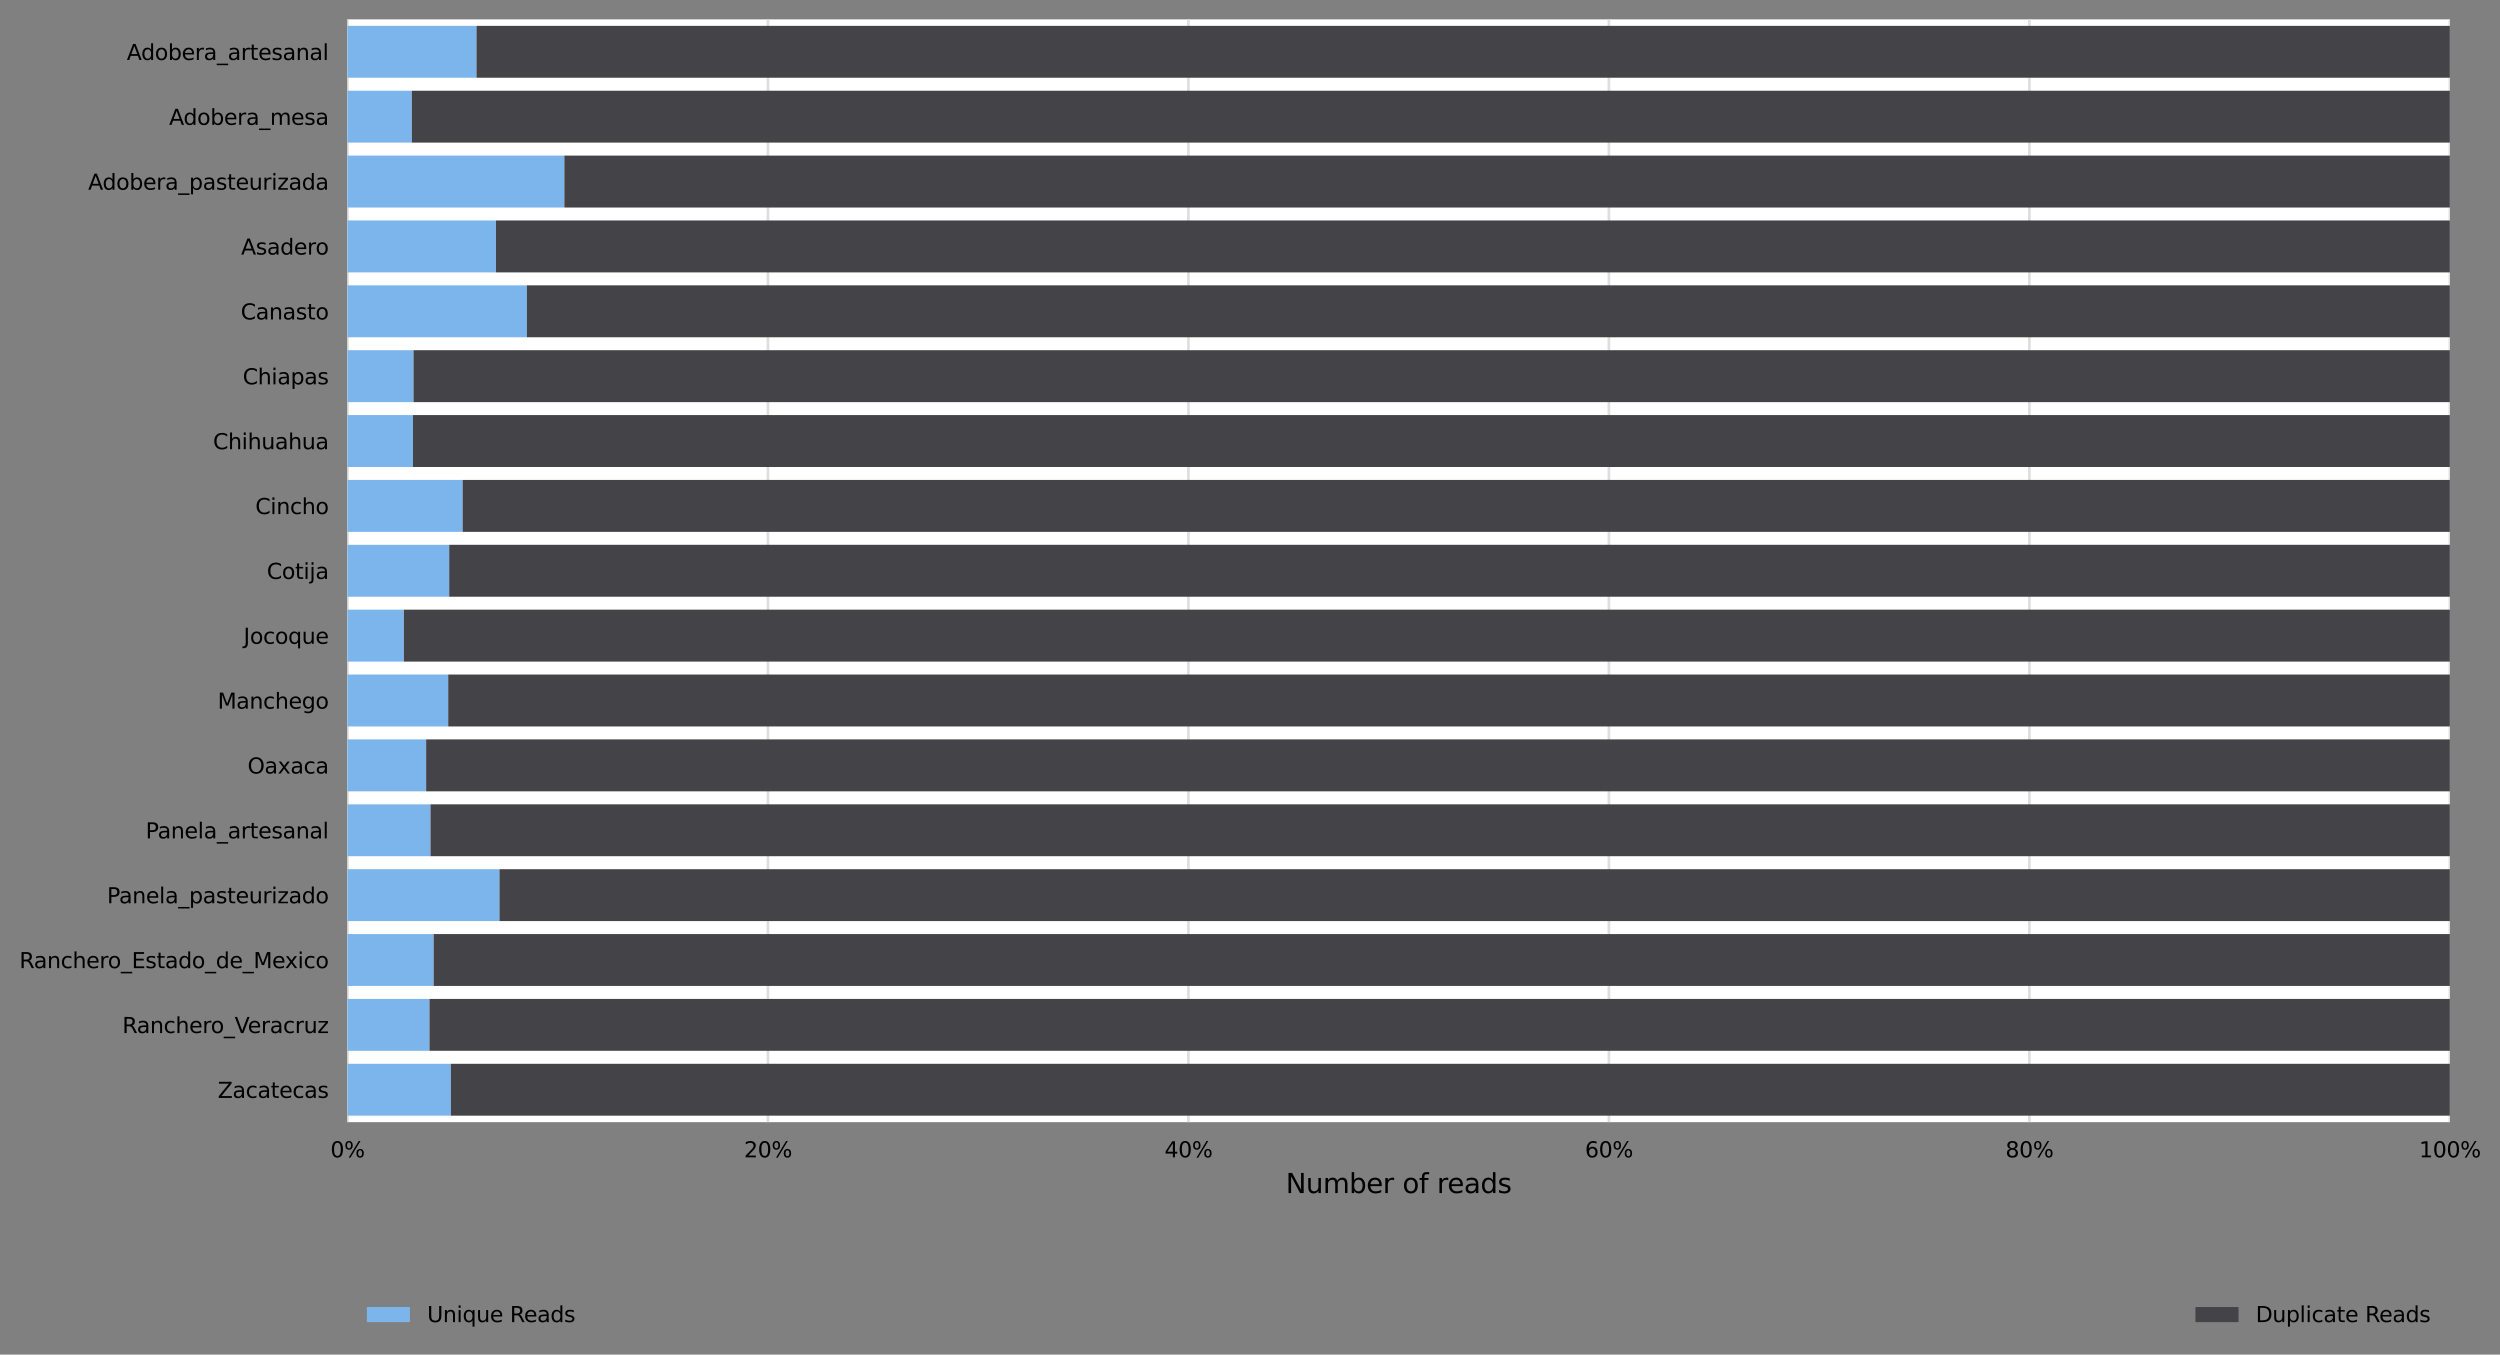 <?xml version="1.0" encoding="utf-8" standalone="no"?>
<!DOCTYPE svg PUBLIC "-//W3C//DTD SVG 1.1//EN"
  "http://www.w3.org/Graphics/SVG/1.1/DTD/svg11.dtd">
<svg height="503.334pt" version="1.1" viewBox="0 0 928.954 503.334" width="928.954pt" xmlns="http://www.w3.org/2000/svg" xmlns:xlink="http://www.w3.org/1999/xlink">
 <rect x="0" y="0" width="928.954" height="503.334" fill="#808080" stroke="none"/>
 <defs>
  <style type="text/css">*{stroke-linecap:butt;stroke-linejoin:round;}</style>
 </defs>
 <g id="figure_1">
  <g id="axes_1">
   <g id="patch_1">
    <path d="M 129.119 416.974 
L 910.319 416.974 
L 910.319 7.2 
L 129.119 7.2 
z
" style="fill:#ffffff;"/>
   </g>
   <g id="matplotlib.axis_1">
    <g id="xtick_1">
     <g id="line2d_1">
      <path clip-path="url(#p66ad7fb56f)" d="M 129.119 416.974 
L 129.119 7.2 
" style="fill:none;stroke:#dedede;stroke-linecap:square;"/>
     </g>
     <g id="text_1">
      <!-- 0% -->
      <g transform="translate(122.773 430.053)scale(0.08 -0.08)">
       <defs>
        <path d="M 2034 4250 
Q 1547 4250 1301 3770 
Q 1056 3291 1056 2328 
Q 1056 1369 1301 889 
Q 1547 409 2034 409 
Q 2525 409 2770 889 
Q 3016 1369 3016 2328 
Q 3016 3291 2770 3770 
Q 2525 4250 2034 4250 
z
M 2034 4750 
Q 2819 4750 3233 4129 
Q 3647 3509 3647 2328 
Q 3647 1150 3233 529 
Q 2819 -91 2034 -91 
Q 1250 -91 836 529 
Q 422 1150 422 2328 
Q 422 3509 836 4129 
Q 1250 4750 2034 4750 
z
" id="DejaVuSans-30" transform="scale(0.016)"/>
        <path d="M 4653 2053 
Q 4381 2053 4226 1822 
Q 4072 1591 4072 1178 
Q 4072 772 4226 539 
Q 4381 306 4653 306 
Q 4919 306 5073 539 
Q 5228 772 5228 1178 
Q 5228 1588 5073 1820 
Q 4919 2053 4653 2053 
z
M 4653 2450 
Q 5147 2450 5437 2106 
Q 5728 1763 5728 1178 
Q 5728 594 5436 251 
Q 5144 -91 4653 -91 
Q 4153 -91 3862 251 
Q 3572 594 3572 1178 
Q 3572 1766 3864 2108 
Q 4156 2450 4653 2450 
z
M 1428 4353 
Q 1159 4353 1004 4120 
Q 850 3888 850 3481 
Q 850 3069 1003 2837 
Q 1156 2606 1428 2606 
Q 1700 2606 1854 2837 
Q 2009 3069 2009 3481 
Q 2009 3884 1853 4118 
Q 1697 4353 1428 4353 
z
M 4250 4750 
L 4750 4750 
L 1831 -91 
L 1331 -91 
L 4250 4750 
z
M 1428 4750 
Q 1922 4750 2215 4408 
Q 2509 4066 2509 3481 
Q 2509 2891 2217 2550 
Q 1925 2209 1428 2209 
Q 931 2209 642 2551 
Q 353 2894 353 3481 
Q 353 4063 643 4406 
Q 934 4750 1428 4750 
z
" id="DejaVuSans-25" transform="scale(0.016)"/>
       </defs>
       <use xlink:href="#DejaVuSans-30"/>
       <use x="63.623" xlink:href="#DejaVuSans-25"/>
      </g>
     </g>
    </g>
    <g id="xtick_2">
     <g id="line2d_2">
      <path clip-path="url(#p66ad7fb56f)" d="M 285.359 416.974 
L 285.359 7.2 
" style="fill:none;stroke:#dedede;stroke-linecap:square;"/>
     </g>
     <g id="text_2">
      <!-- 20% -->
      <g transform="translate(276.468 430.053)scale(0.08 -0.08)">
       <defs>
        <path d="M 1228 531 
L 3431 531 
L 3431 0 
L 469 0 
L 469 531 
Q 828 903 1448 1529 
Q 2069 2156 2228 2338 
Q 2531 2678 2651 2914 
Q 2772 3150 2772 3378 
Q 2772 3750 2511 3984 
Q 2250 4219 1831 4219 
Q 1534 4219 1204 4116 
Q 875 4013 500 3803 
L 500 4441 
Q 881 4594 1212 4672 
Q 1544 4750 1819 4750 
Q 2544 4750 2975 4387 
Q 3406 4025 3406 3419 
Q 3406 3131 3298 2873 
Q 3191 2616 2906 2266 
Q 2828 2175 2409 1742 
Q 1991 1309 1228 531 
z
" id="DejaVuSans-32" transform="scale(0.016)"/>
       </defs>
       <use xlink:href="#DejaVuSans-32"/>
       <use x="63.623" xlink:href="#DejaVuSans-30"/>
       <use x="127.246" xlink:href="#DejaVuSans-25"/>
      </g>
     </g>
    </g>
    <g id="xtick_3">
     <g id="line2d_3">
      <path clip-path="url(#p66ad7fb56f)" d="M 441.599 416.974 
L 441.599 7.2 
" style="fill:none;stroke:#dedede;stroke-linecap:square;"/>
     </g>
     <g id="text_3">
      <!-- 40% -->
      <g transform="translate(432.708 430.053)scale(0.08 -0.08)">
       <defs>
        <path d="M 2419 4116 
L 825 1625 
L 2419 1625 
L 2419 4116 
z
M 2253 4666 
L 3047 4666 
L 3047 1625 
L 3713 1625 
L 3713 1100 
L 3047 1100 
L 3047 0 
L 2419 0 
L 2419 1100 
L 313 1100 
L 313 1709 
L 2253 4666 
z
" id="DejaVuSans-34" transform="scale(0.016)"/>
       </defs>
       <use xlink:href="#DejaVuSans-34"/>
       <use x="63.623" xlink:href="#DejaVuSans-30"/>
       <use x="127.246" xlink:href="#DejaVuSans-25"/>
      </g>
     </g>
    </g>
    <g id="xtick_4">
     <g id="line2d_4">
      <path clip-path="url(#p66ad7fb56f)" d="M 597.839 416.974 
L 597.839 7.2 
" style="fill:none;stroke:#dedede;stroke-linecap:square;"/>
     </g>
     <g id="text_4">
      <!-- 60% -->
      <g transform="translate(588.948 430.053)scale(0.08 -0.08)">
       <defs>
        <path d="M 2113 2584 
Q 1688 2584 1439 2293 
Q 1191 2003 1191 1497 
Q 1191 994 1439 701 
Q 1688 409 2113 409 
Q 2538 409 2786 701 
Q 3034 994 3034 1497 
Q 3034 2003 2786 2293 
Q 2538 2584 2113 2584 
z
M 3366 4563 
L 3366 3988 
Q 3128 4100 2886 4159 
Q 2644 4219 2406 4219 
Q 1781 4219 1451 3797 
Q 1122 3375 1075 2522 
Q 1259 2794 1537 2939 
Q 1816 3084 2150 3084 
Q 2853 3084 3261 2657 
Q 3669 2231 3669 1497 
Q 3669 778 3244 343 
Q 2819 -91 2113 -91 
Q 1303 -91 875 529 
Q 447 1150 447 2328 
Q 447 3434 972 4092 
Q 1497 4750 2381 4750 
Q 2619 4750 2861 4703 
Q 3103 4656 3366 4563 
z
" id="DejaVuSans-36" transform="scale(0.016)"/>
       </defs>
       <use xlink:href="#DejaVuSans-36"/>
       <use x="63.623" xlink:href="#DejaVuSans-30"/>
       <use x="127.246" xlink:href="#DejaVuSans-25"/>
      </g>
     </g>
    </g>
    <g id="xtick_5">
     <g id="line2d_5">
      <path clip-path="url(#p66ad7fb56f)" d="M 754.079 416.974 
L 754.079 7.2 
" style="fill:none;stroke:#dedede;stroke-linecap:square;"/>
     </g>
     <g id="text_5">
      <!-- 80% -->
      <g transform="translate(745.188 430.053)scale(0.08 -0.08)">
       <defs>
        <path d="M 2034 2216 
Q 1584 2216 1326 1975 
Q 1069 1734 1069 1313 
Q 1069 891 1326 650 
Q 1584 409 2034 409 
Q 2484 409 2743 651 
Q 3003 894 3003 1313 
Q 3003 1734 2745 1975 
Q 2488 2216 2034 2216 
z
M 1403 2484 
Q 997 2584 770 2862 
Q 544 3141 544 3541 
Q 544 4100 942 4425 
Q 1341 4750 2034 4750 
Q 2731 4750 3128 4425 
Q 3525 4100 3525 3541 
Q 3525 3141 3298 2862 
Q 3072 2584 2669 2484 
Q 3125 2378 3379 2068 
Q 3634 1759 3634 1313 
Q 3634 634 3220 271 
Q 2806 -91 2034 -91 
Q 1263 -91 848 271 
Q 434 634 434 1313 
Q 434 1759 690 2068 
Q 947 2378 1403 2484 
z
M 1172 3481 
Q 1172 3119 1398 2916 
Q 1625 2713 2034 2713 
Q 2441 2713 2670 2916 
Q 2900 3119 2900 3481 
Q 2900 3844 2670 4047 
Q 2441 4250 2034 4250 
Q 1625 4250 1398 4047 
Q 1172 3844 1172 3481 
z
" id="DejaVuSans-38" transform="scale(0.016)"/>
       </defs>
       <use xlink:href="#DejaVuSans-38"/>
       <use x="63.623" xlink:href="#DejaVuSans-30"/>
       <use x="127.246" xlink:href="#DejaVuSans-25"/>
      </g>
     </g>
    </g>
    <g id="xtick_6">
     <g id="line2d_6">
      <path clip-path="url(#p66ad7fb56f)" d="M 910.319 416.974 
L 910.319 7.2 
" style="fill:none;stroke:#dedede;stroke-linecap:square;"/>
     </g>
     <g id="text_6">
      <!-- 100% -->
      <g transform="translate(898.883 430.053)scale(0.08 -0.08)">
       <defs>
        <path d="M 794 531 
L 1825 531 
L 1825 4091 
L 703 3866 
L 703 4441 
L 1819 4666 
L 2450 4666 
L 2450 531 
L 3481 531 
L 3481 0 
L 794 0 
L 794 531 
z
" id="DejaVuSans-31" transform="scale(0.016)"/>
       </defs>
       <use xlink:href="#DejaVuSans-31"/>
       <use x="63.623" xlink:href="#DejaVuSans-30"/>
       <use x="127.246" xlink:href="#DejaVuSans-30"/>
       <use x="190.869" xlink:href="#DejaVuSans-25"/>
      </g>
     </g>
    </g>
    <g id="text_7">
     <!-- Number of reads -->
     <g transform="translate(477.773 443.315)scale(0.1 -0.1)">
      <defs>
       <path d="M 628 4666 
L 1478 4666 
L 3547 763 
L 3547 4666 
L 4159 4666 
L 4159 0 
L 3309 0 
L 1241 3903 
L 1241 0 
L 628 0 
L 628 4666 
z
" id="DejaVuSans-4e" transform="scale(0.016)"/>
       <path d="M 544 1381 
L 544 3500 
L 1119 3500 
L 1119 1403 
Q 1119 906 1312 657 
Q 1506 409 1894 409 
Q 2359 409 2629 706 
Q 2900 1003 2900 1516 
L 2900 3500 
L 3475 3500 
L 3475 0 
L 2900 0 
L 2900 538 
Q 2691 219 2414 64 
Q 2138 -91 1772 -91 
Q 1169 -91 856 284 
Q 544 659 544 1381 
z
M 1991 3584 
L 1991 3584 
z
" id="DejaVuSans-75" transform="scale(0.016)"/>
       <path d="M 3328 2828 
Q 3544 3216 3844 3400 
Q 4144 3584 4550 3584 
Q 5097 3584 5394 3201 
Q 5691 2819 5691 2113 
L 5691 0 
L 5113 0 
L 5113 2094 
Q 5113 2597 4934 2840 
Q 4756 3084 4391 3084 
Q 3944 3084 3684 2787 
Q 3425 2491 3425 1978 
L 3425 0 
L 2847 0 
L 2847 2094 
Q 2847 2600 2669 2842 
Q 2491 3084 2119 3084 
Q 1678 3084 1418 2786 
Q 1159 2488 1159 1978 
L 1159 0 
L 581 0 
L 581 3500 
L 1159 3500 
L 1159 2956 
Q 1356 3278 1631 3431 
Q 1906 3584 2284 3584 
Q 2666 3584 2933 3390 
Q 3200 3197 3328 2828 
z
" id="DejaVuSans-6d" transform="scale(0.016)"/>
       <path d="M 3116 1747 
Q 3116 2381 2855 2742 
Q 2594 3103 2138 3103 
Q 1681 3103 1420 2742 
Q 1159 2381 1159 1747 
Q 1159 1113 1420 752 
Q 1681 391 2138 391 
Q 2594 391 2855 752 
Q 3116 1113 3116 1747 
z
M 1159 2969 
Q 1341 3281 1617 3432 
Q 1894 3584 2278 3584 
Q 2916 3584 3314 3078 
Q 3713 2572 3713 1747 
Q 3713 922 3314 415 
Q 2916 -91 2278 -91 
Q 1894 -91 1617 61 
Q 1341 213 1159 525 
L 1159 0 
L 581 0 
L 581 4863 
L 1159 4863 
L 1159 2969 
z
" id="DejaVuSans-62" transform="scale(0.016)"/>
       <path d="M 3597 1894 
L 3597 1613 
L 953 1613 
Q 991 1019 1311 708 
Q 1631 397 2203 397 
Q 2534 397 2845 478 
Q 3156 559 3463 722 
L 3463 178 
Q 3153 47 2828 -22 
Q 2503 -91 2169 -91 
Q 1331 -91 842 396 
Q 353 884 353 1716 
Q 353 2575 817 3079 
Q 1281 3584 2069 3584 
Q 2775 3584 3186 3129 
Q 3597 2675 3597 1894 
z
M 3022 2063 
Q 3016 2534 2758 2815 
Q 2500 3097 2075 3097 
Q 1594 3097 1305 2825 
Q 1016 2553 972 2059 
L 3022 2063 
z
" id="DejaVuSans-65" transform="scale(0.016)"/>
       <path d="M 2631 2963 
Q 2534 3019 2420 3045 
Q 2306 3072 2169 3072 
Q 1681 3072 1420 2755 
Q 1159 2438 1159 1844 
L 1159 0 
L 581 0 
L 581 3500 
L 1159 3500 
L 1159 2956 
Q 1341 3275 1631 3429 
Q 1922 3584 2338 3584 
Q 2397 3584 2469 3576 
Q 2541 3569 2628 3553 
L 2631 2963 
z
" id="DejaVuSans-72" transform="scale(0.016)"/>
       <path id="DejaVuSans-20" transform="scale(0.016)"/>
       <path d="M 1959 3097 
Q 1497 3097 1228 2736 
Q 959 2375 959 1747 
Q 959 1119 1226 758 
Q 1494 397 1959 397 
Q 2419 397 2687 759 
Q 2956 1122 2956 1747 
Q 2956 2369 2687 2733 
Q 2419 3097 1959 3097 
z
M 1959 3584 
Q 2709 3584 3137 3096 
Q 3566 2609 3566 1747 
Q 3566 888 3137 398 
Q 2709 -91 1959 -91 
Q 1206 -91 779 398 
Q 353 888 353 1747 
Q 353 2609 779 3096 
Q 1206 3584 1959 3584 
z
" id="DejaVuSans-6f" transform="scale(0.016)"/>
       <path d="M 2375 4863 
L 2375 4384 
L 1825 4384 
Q 1516 4384 1395 4259 
Q 1275 4134 1275 3809 
L 1275 3500 
L 2222 3500 
L 2222 3053 
L 1275 3053 
L 1275 0 
L 697 0 
L 697 3053 
L 147 3053 
L 147 3500 
L 697 3500 
L 697 3744 
Q 697 4328 969 4595 
Q 1241 4863 1831 4863 
L 2375 4863 
z
" id="DejaVuSans-66" transform="scale(0.016)"/>
       <path d="M 2194 1759 
Q 1497 1759 1228 1600 
Q 959 1441 959 1056 
Q 959 750 1161 570 
Q 1363 391 1709 391 
Q 2188 391 2477 730 
Q 2766 1069 2766 1631 
L 2766 1759 
L 2194 1759 
z
M 3341 1997 
L 3341 0 
L 2766 0 
L 2766 531 
Q 2569 213 2275 61 
Q 1981 -91 1556 -91 
Q 1019 -91 701 211 
Q 384 513 384 1019 
Q 384 1609 779 1909 
Q 1175 2209 1959 2209 
L 2766 2209 
L 2766 2266 
Q 2766 2663 2505 2880 
Q 2244 3097 1772 3097 
Q 1472 3097 1187 3025 
Q 903 2953 641 2809 
L 641 3341 
Q 956 3463 1253 3523 
Q 1550 3584 1831 3584 
Q 2591 3584 2966 3190 
Q 3341 2797 3341 1997 
z
" id="DejaVuSans-61" transform="scale(0.016)"/>
       <path d="M 2906 2969 
L 2906 4863 
L 3481 4863 
L 3481 0 
L 2906 0 
L 2906 525 
Q 2725 213 2448 61 
Q 2172 -91 1784 -91 
Q 1150 -91 751 415 
Q 353 922 353 1747 
Q 353 2572 751 3078 
Q 1150 3584 1784 3584 
Q 2172 3584 2448 3432 
Q 2725 3281 2906 2969 
z
M 947 1747 
Q 947 1113 1208 752 
Q 1469 391 1925 391 
Q 2381 391 2643 752 
Q 2906 1113 2906 1747 
Q 2906 2381 2643 2742 
Q 2381 3103 1925 3103 
Q 1469 3103 1208 2742 
Q 947 2381 947 1747 
z
" id="DejaVuSans-64" transform="scale(0.016)"/>
       <path d="M 2834 3397 
L 2834 2853 
Q 2591 2978 2328 3040 
Q 2066 3103 1784 3103 
Q 1356 3103 1142 2972 
Q 928 2841 928 2578 
Q 928 2378 1081 2264 
Q 1234 2150 1697 2047 
L 1894 2003 
Q 2506 1872 2764 1633 
Q 3022 1394 3022 966 
Q 3022 478 2636 193 
Q 2250 -91 1575 -91 
Q 1294 -91 989 -36 
Q 684 19 347 128 
L 347 722 
Q 666 556 975 473 
Q 1284 391 1588 391 
Q 1994 391 2212 530 
Q 2431 669 2431 922 
Q 2431 1156 2273 1281 
Q 2116 1406 1581 1522 
L 1381 1569 
Q 847 1681 609 1914 
Q 372 2147 372 2553 
Q 372 3047 722 3315 
Q 1072 3584 1716 3584 
Q 2034 3584 2315 3537 
Q 2597 3491 2834 3397 
z
" id="DejaVuSans-73" transform="scale(0.016)"/>
      </defs>
      <use xlink:href="#DejaVuSans-4e"/>
      <use x="74.805" xlink:href="#DejaVuSans-75"/>
      <use x="138.184" xlink:href="#DejaVuSans-6d"/>
      <use x="235.596" xlink:href="#DejaVuSans-62"/>
      <use x="299.072" xlink:href="#DejaVuSans-65"/>
      <use x="360.596" xlink:href="#DejaVuSans-72"/>
      <use x="401.709" xlink:href="#DejaVuSans-20"/>
      <use x="433.496" xlink:href="#DejaVuSans-6f"/>
      <use x="494.678" xlink:href="#DejaVuSans-66"/>
      <use x="529.883" xlink:href="#DejaVuSans-20"/>
      <use x="561.67" xlink:href="#DejaVuSans-72"/>
      <use x="600.533" xlink:href="#DejaVuSans-65"/>
      <use x="662.057" xlink:href="#DejaVuSans-61"/>
      <use x="723.336" xlink:href="#DejaVuSans-64"/>
      <use x="786.812" xlink:href="#DejaVuSans-73"/>
     </g>
    </g>
   </g>
   <g id="matplotlib.axis_2">
    <g id="ytick_1">
     <g id="text_8">
      <!-- Adobera_artesanal -->
      <g transform="translate(47.105 22.292)scale(0.08 -0.08)">
       <defs>
        <path d="M 2188 4044 
L 1331 1722 
L 3047 1722 
L 2188 4044 
z
M 1831 4666 
L 2547 4666 
L 4325 0 
L 3669 0 
L 3244 1197 
L 1141 1197 
L 716 0 
L 50 0 
L 1831 4666 
z
" id="DejaVuSans-41" transform="scale(0.016)"/>
        <path d="M 3263 -1063 
L 3263 -1509 
L -63 -1509 
L -63 -1063 
L 3263 -1063 
z
" id="DejaVuSans-5f" transform="scale(0.016)"/>
        <path d="M 1172 4494 
L 1172 3500 
L 2356 3500 
L 2356 3053 
L 1172 3053 
L 1172 1153 
Q 1172 725 1289 603 
Q 1406 481 1766 481 
L 2356 481 
L 2356 0 
L 1766 0 
Q 1100 0 847 248 
Q 594 497 594 1153 
L 594 3053 
L 172 3053 
L 172 3500 
L 594 3500 
L 594 4494 
L 1172 4494 
z
" id="DejaVuSans-74" transform="scale(0.016)"/>
        <path d="M 3513 2113 
L 3513 0 
L 2938 0 
L 2938 2094 
Q 2938 2591 2744 2837 
Q 2550 3084 2163 3084 
Q 1697 3084 1428 2787 
Q 1159 2491 1159 1978 
L 1159 0 
L 581 0 
L 581 3500 
L 1159 3500 
L 1159 2956 
Q 1366 3272 1645 3428 
Q 1925 3584 2291 3584 
Q 2894 3584 3203 3211 
Q 3513 2838 3513 2113 
z
" id="DejaVuSans-6e" transform="scale(0.016)"/>
        <path d="M 603 4863 
L 1178 4863 
L 1178 0 
L 603 0 
L 603 4863 
z
" id="DejaVuSans-6c" transform="scale(0.016)"/>
       </defs>
       <use xlink:href="#DejaVuSans-41"/>
       <use x="66.658" xlink:href="#DejaVuSans-64"/>
       <use x="130.135" xlink:href="#DejaVuSans-6f"/>
       <use x="191.316" xlink:href="#DejaVuSans-62"/>
       <use x="254.793" xlink:href="#DejaVuSans-65"/>
       <use x="316.316" xlink:href="#DejaVuSans-72"/>
       <use x="357.43" xlink:href="#DejaVuSans-61"/>
       <use x="418.709" xlink:href="#DejaVuSans-5f"/>
       <use x="468.709" xlink:href="#DejaVuSans-61"/>
       <use x="529.988" xlink:href="#DejaVuSans-72"/>
       <use x="571.102" xlink:href="#DejaVuSans-74"/>
       <use x="610.311" xlink:href="#DejaVuSans-65"/>
       <use x="671.834" xlink:href="#DejaVuSans-73"/>
       <use x="723.934" xlink:href="#DejaVuSans-61"/>
       <use x="785.213" xlink:href="#DejaVuSans-6e"/>
       <use x="848.592" xlink:href="#DejaVuSans-61"/>
       <use x="909.871" xlink:href="#DejaVuSans-6c"/>
      </g>
     </g>
    </g>
    <g id="ytick_2">
     <g id="text_9">
      <!-- Adobera_mesa -->
      <g transform="translate(62.835 46.396)scale(0.08 -0.08)">
       <use xlink:href="#DejaVuSans-41"/>
       <use x="66.658" xlink:href="#DejaVuSans-64"/>
       <use x="130.135" xlink:href="#DejaVuSans-6f"/>
       <use x="191.316" xlink:href="#DejaVuSans-62"/>
       <use x="254.793" xlink:href="#DejaVuSans-65"/>
       <use x="316.316" xlink:href="#DejaVuSans-72"/>
       <use x="357.43" xlink:href="#DejaVuSans-61"/>
       <use x="418.709" xlink:href="#DejaVuSans-5f"/>
       <use x="468.709" xlink:href="#DejaVuSans-6d"/>
       <use x="566.121" xlink:href="#DejaVuSans-65"/>
       <use x="627.645" xlink:href="#DejaVuSans-73"/>
       <use x="679.744" xlink:href="#DejaVuSans-61"/>
      </g>
     </g>
    </g>
    <g id="ytick_3">
     <g id="text_10">
      <!-- Adobera_pasteurizada -->
      <g transform="translate(32.749 70.5)scale(0.08 -0.08)">
       <defs>
        <path d="M 1159 525 
L 1159 -1331 
L 581 -1331 
L 581 3500 
L 1159 3500 
L 1159 2969 
Q 1341 3281 1617 3432 
Q 1894 3584 2278 3584 
Q 2916 3584 3314 3078 
Q 3713 2572 3713 1747 
Q 3713 922 3314 415 
Q 2916 -91 2278 -91 
Q 1894 -91 1617 61 
Q 1341 213 1159 525 
z
M 3116 1747 
Q 3116 2381 2855 2742 
Q 2594 3103 2138 3103 
Q 1681 3103 1420 2742 
Q 1159 2381 1159 1747 
Q 1159 1113 1420 752 
Q 1681 391 2138 391 
Q 2594 391 2855 752 
Q 3116 1113 3116 1747 
z
" id="DejaVuSans-70" transform="scale(0.016)"/>
        <path d="M 603 3500 
L 1178 3500 
L 1178 0 
L 603 0 
L 603 3500 
z
M 603 4863 
L 1178 4863 
L 1178 4134 
L 603 4134 
L 603 4863 
z
" id="DejaVuSans-69" transform="scale(0.016)"/>
        <path d="M 353 3500 
L 3084 3500 
L 3084 2975 
L 922 459 
L 3084 459 
L 3084 0 
L 275 0 
L 275 525 
L 2438 3041 
L 353 3041 
L 353 3500 
z
" id="DejaVuSans-7a" transform="scale(0.016)"/>
       </defs>
       <use xlink:href="#DejaVuSans-41"/>
       <use x="66.658" xlink:href="#DejaVuSans-64"/>
       <use x="130.135" xlink:href="#DejaVuSans-6f"/>
       <use x="191.316" xlink:href="#DejaVuSans-62"/>
       <use x="254.793" xlink:href="#DejaVuSans-65"/>
       <use x="316.316" xlink:href="#DejaVuSans-72"/>
       <use x="357.43" xlink:href="#DejaVuSans-61"/>
       <use x="418.709" xlink:href="#DejaVuSans-5f"/>
       <use x="468.709" xlink:href="#DejaVuSans-70"/>
       <use x="532.186" xlink:href="#DejaVuSans-61"/>
       <use x="593.465" xlink:href="#DejaVuSans-73"/>
       <use x="645.564" xlink:href="#DejaVuSans-74"/>
       <use x="684.773" xlink:href="#DejaVuSans-65"/>
       <use x="746.297" xlink:href="#DejaVuSans-75"/>
       <use x="809.676" xlink:href="#DejaVuSans-72"/>
       <use x="850.789" xlink:href="#DejaVuSans-69"/>
       <use x="878.572" xlink:href="#DejaVuSans-7a"/>
       <use x="931.062" xlink:href="#DejaVuSans-61"/>
       <use x="992.342" xlink:href="#DejaVuSans-64"/>
       <use x="1055.818" xlink:href="#DejaVuSans-61"/>
      </g>
     </g>
    </g>
    <g id="ytick_4">
     <g id="text_11">
      <!-- Asadero -->
      <g transform="translate(89.571 94.605)scale(0.08 -0.08)">
       <use xlink:href="#DejaVuSans-41"/>
       <use x="68.408" xlink:href="#DejaVuSans-73"/>
       <use x="120.508" xlink:href="#DejaVuSans-61"/>
       <use x="181.787" xlink:href="#DejaVuSans-64"/>
       <use x="245.264" xlink:href="#DejaVuSans-65"/>
       <use x="306.787" xlink:href="#DejaVuSans-72"/>
       <use x="345.65" xlink:href="#DejaVuSans-6f"/>
      </g>
     </g>
    </g>
    <g id="ytick_5">
     <g id="text_12">
      <!-- Canasto -->
      <g transform="translate(89.459 118.709)scale(0.08 -0.08)">
       <defs>
        <path d="M 4122 4306 
L 4122 3641 
Q 3803 3938 3442 4084 
Q 3081 4231 2675 4231 
Q 1875 4231 1450 3742 
Q 1025 3253 1025 2328 
Q 1025 1406 1450 917 
Q 1875 428 2675 428 
Q 3081 428 3442 575 
Q 3803 722 4122 1019 
L 4122 359 
Q 3791 134 3420 21 
Q 3050 -91 2638 -91 
Q 1578 -91 968 557 
Q 359 1206 359 2328 
Q 359 3453 968 4101 
Q 1578 4750 2638 4750 
Q 3056 4750 3426 4639 
Q 3797 4528 4122 4306 
z
" id="DejaVuSans-43" transform="scale(0.016)"/>
       </defs>
       <use xlink:href="#DejaVuSans-43"/>
       <use x="69.824" xlink:href="#DejaVuSans-61"/>
       <use x="131.104" xlink:href="#DejaVuSans-6e"/>
       <use x="194.482" xlink:href="#DejaVuSans-61"/>
       <use x="255.762" xlink:href="#DejaVuSans-73"/>
       <use x="307.861" xlink:href="#DejaVuSans-74"/>
       <use x="347.07" xlink:href="#DejaVuSans-6f"/>
      </g>
     </g>
    </g>
    <g id="ytick_6">
     <g id="text_13">
      <!-- Chiapas -->
      <g transform="translate(90.189 142.813)scale(0.08 -0.08)">
       <defs>
        <path d="M 3513 2113 
L 3513 0 
L 2938 0 
L 2938 2094 
Q 2938 2591 2744 2837 
Q 2550 3084 2163 3084 
Q 1697 3084 1428 2787 
Q 1159 2491 1159 1978 
L 1159 0 
L 581 0 
L 581 4863 
L 1159 4863 
L 1159 2956 
Q 1366 3272 1645 3428 
Q 1925 3584 2291 3584 
Q 2894 3584 3203 3211 
Q 3513 2838 3513 2113 
z
" id="DejaVuSans-68" transform="scale(0.016)"/>
       </defs>
       <use xlink:href="#DejaVuSans-43"/>
       <use x="69.824" xlink:href="#DejaVuSans-68"/>
       <use x="133.203" xlink:href="#DejaVuSans-69"/>
       <use x="160.986" xlink:href="#DejaVuSans-61"/>
       <use x="222.266" xlink:href="#DejaVuSans-70"/>
       <use x="285.742" xlink:href="#DejaVuSans-61"/>
       <use x="347.021" xlink:href="#DejaVuSans-73"/>
      </g>
     </g>
    </g>
    <g id="ytick_7">
     <g id="text_14">
      <!-- Chihuahua -->
      <g transform="translate(79.155 166.918)scale(0.08 -0.08)">
       <use xlink:href="#DejaVuSans-43"/>
       <use x="69.824" xlink:href="#DejaVuSans-68"/>
       <use x="133.203" xlink:href="#DejaVuSans-69"/>
       <use x="160.986" xlink:href="#DejaVuSans-68"/>
       <use x="224.365" xlink:href="#DejaVuSans-75"/>
       <use x="287.744" xlink:href="#DejaVuSans-61"/>
       <use x="349.023" xlink:href="#DejaVuSans-68"/>
       <use x="412.402" xlink:href="#DejaVuSans-75"/>
       <use x="475.781" xlink:href="#DejaVuSans-61"/>
      </g>
     </g>
    </g>
    <g id="ytick_8">
     <g id="text_15">
      <!-- Cincho -->
      <g transform="translate(94.876 191.022)scale(0.08 -0.08)">
       <defs>
        <path d="M 3122 3366 
L 3122 2828 
Q 2878 2963 2633 3030 
Q 2388 3097 2138 3097 
Q 1578 3097 1268 2742 
Q 959 2388 959 1747 
Q 959 1106 1268 751 
Q 1578 397 2138 397 
Q 2388 397 2633 464 
Q 2878 531 3122 666 
L 3122 134 
Q 2881 22 2623 -34 
Q 2366 -91 2075 -91 
Q 1284 -91 818 406 
Q 353 903 353 1747 
Q 353 2603 823 3093 
Q 1294 3584 2113 3584 
Q 2378 3584 2631 3529 
Q 2884 3475 3122 3366 
z
" id="DejaVuSans-63" transform="scale(0.016)"/>
       </defs>
       <use xlink:href="#DejaVuSans-43"/>
       <use x="69.824" xlink:href="#DejaVuSans-69"/>
       <use x="97.607" xlink:href="#DejaVuSans-6e"/>
       <use x="160.986" xlink:href="#DejaVuSans-63"/>
       <use x="215.967" xlink:href="#DejaVuSans-68"/>
       <use x="279.346" xlink:href="#DejaVuSans-6f"/>
      </g>
     </g>
    </g>
    <g id="ytick_9">
     <g id="text_16">
      <!-- Cotija -->
      <g transform="translate(99.154 215.126)scale(0.08 -0.08)">
       <defs>
        <path d="M 603 3500 
L 1178 3500 
L 1178 -63 
Q 1178 -731 923 -1031 
Q 669 -1331 103 -1331 
L -116 -1331 
L -116 -844 
L 38 -844 
Q 366 -844 484 -692 
Q 603 -541 603 -63 
L 603 3500 
z
M 603 4863 
L 1178 4863 
L 1178 4134 
L 603 4134 
L 603 4863 
z
" id="DejaVuSans-6a" transform="scale(0.016)"/>
       </defs>
       <use xlink:href="#DejaVuSans-43"/>
       <use x="69.824" xlink:href="#DejaVuSans-6f"/>
       <use x="131.006" xlink:href="#DejaVuSans-74"/>
       <use x="170.215" xlink:href="#DejaVuSans-69"/>
       <use x="197.998" xlink:href="#DejaVuSans-6a"/>
       <use x="225.781" xlink:href="#DejaVuSans-61"/>
      </g>
     </g>
    </g>
    <g id="ytick_10">
     <g id="text_17">
      <!-- Jocoque -->
      <g transform="translate(90.499 239.231)scale(0.08 -0.08)">
       <defs>
        <path d="M 628 4666 
L 1259 4666 
L 1259 325 
Q 1259 -519 939 -900 
Q 619 -1281 -91 -1281 
L -331 -1281 
L -331 -750 
L -134 -750 
Q 284 -750 456 -515 
Q 628 -281 628 325 
L 628 4666 
z
" id="DejaVuSans-4a" transform="scale(0.016)"/>
        <path d="M 947 1747 
Q 947 1113 1208 752 
Q 1469 391 1925 391 
Q 2381 391 2643 752 
Q 2906 1113 2906 1747 
Q 2906 2381 2643 2742 
Q 2381 3103 1925 3103 
Q 1469 3103 1208 2742 
Q 947 2381 947 1747 
z
M 2906 525 
Q 2725 213 2448 61 
Q 2172 -91 1784 -91 
Q 1150 -91 751 415 
Q 353 922 353 1747 
Q 353 2572 751 3078 
Q 1150 3584 1784 3584 
Q 2172 3584 2448 3432 
Q 2725 3281 2906 2969 
L 2906 3500 
L 3481 3500 
L 3481 -1331 
L 2906 -1331 
L 2906 525 
z
" id="DejaVuSans-71" transform="scale(0.016)"/>
       </defs>
       <use xlink:href="#DejaVuSans-4a"/>
       <use x="29.492" xlink:href="#DejaVuSans-6f"/>
       <use x="90.674" xlink:href="#DejaVuSans-63"/>
       <use x="145.654" xlink:href="#DejaVuSans-6f"/>
       <use x="206.836" xlink:href="#DejaVuSans-71"/>
       <use x="270.312" xlink:href="#DejaVuSans-75"/>
       <use x="333.691" xlink:href="#DejaVuSans-65"/>
      </g>
     </g>
    </g>
    <g id="ytick_11">
     <g id="text_18">
      <!-- Manchego -->
      <g transform="translate(80.879 263.335)scale(0.08 -0.08)">
       <defs>
        <path d="M 628 4666 
L 1569 4666 
L 2759 1491 
L 3956 4666 
L 4897 4666 
L 4897 0 
L 4281 0 
L 4281 4097 
L 3078 897 
L 2444 897 
L 1241 4097 
L 1241 0 
L 628 0 
L 628 4666 
z
" id="DejaVuSans-4d" transform="scale(0.016)"/>
        <path d="M 2906 1791 
Q 2906 2416 2648 2759 
Q 2391 3103 1925 3103 
Q 1463 3103 1205 2759 
Q 947 2416 947 1791 
Q 947 1169 1205 825 
Q 1463 481 1925 481 
Q 2391 481 2648 825 
Q 2906 1169 2906 1791 
z
M 3481 434 
Q 3481 -459 3084 -895 
Q 2688 -1331 1869 -1331 
Q 1566 -1331 1297 -1286 
Q 1028 -1241 775 -1147 
L 775 -588 
Q 1028 -725 1275 -790 
Q 1522 -856 1778 -856 
Q 2344 -856 2625 -561 
Q 2906 -266 2906 331 
L 2906 616 
Q 2728 306 2450 153 
Q 2172 0 1784 0 
Q 1141 0 747 490 
Q 353 981 353 1791 
Q 353 2603 747 3093 
Q 1141 3584 1784 3584 
Q 2172 3584 2450 3431 
Q 2728 3278 2906 2969 
L 2906 3500 
L 3481 3500 
L 3481 434 
z
" id="DejaVuSans-67" transform="scale(0.016)"/>
       </defs>
       <use xlink:href="#DejaVuSans-4d"/>
       <use x="86.279" xlink:href="#DejaVuSans-61"/>
       <use x="147.559" xlink:href="#DejaVuSans-6e"/>
       <use x="210.938" xlink:href="#DejaVuSans-63"/>
       <use x="265.918" xlink:href="#DejaVuSans-68"/>
       <use x="329.297" xlink:href="#DejaVuSans-65"/>
       <use x="390.82" xlink:href="#DejaVuSans-67"/>
       <use x="454.297" xlink:href="#DejaVuSans-6f"/>
      </g>
     </g>
    </g>
    <g id="ytick_12">
     <g id="text_19">
      <!-- Oaxaca -->
      <g transform="translate(91.98 287.439)scale(0.08 -0.08)">
       <defs>
        <path d="M 2522 4238 
Q 1834 4238 1429 3725 
Q 1025 3213 1025 2328 
Q 1025 1447 1429 934 
Q 1834 422 2522 422 
Q 3209 422 3611 934 
Q 4013 1447 4013 2328 
Q 4013 3213 3611 3725 
Q 3209 4238 2522 4238 
z
M 2522 4750 
Q 3503 4750 4090 4092 
Q 4678 3434 4678 2328 
Q 4678 1225 4090 567 
Q 3503 -91 2522 -91 
Q 1538 -91 948 565 
Q 359 1222 359 2328 
Q 359 3434 948 4092 
Q 1538 4750 2522 4750 
z
" id="DejaVuSans-4f" transform="scale(0.016)"/>
        <path d="M 3513 3500 
L 2247 1797 
L 3578 0 
L 2900 0 
L 1881 1375 
L 863 0 
L 184 0 
L 1544 1831 
L 300 3500 
L 978 3500 
L 1906 2253 
L 2834 3500 
L 3513 3500 
z
" id="DejaVuSans-78" transform="scale(0.016)"/>
       </defs>
       <use xlink:href="#DejaVuSans-4f"/>
       <use x="78.711" xlink:href="#DejaVuSans-61"/>
       <use x="139.99" xlink:href="#DejaVuSans-78"/>
       <use x="199.17" xlink:href="#DejaVuSans-61"/>
       <use x="260.449" xlink:href="#DejaVuSans-63"/>
       <use x="315.43" xlink:href="#DejaVuSans-61"/>
      </g>
     </g>
    </g>
    <g id="ytick_13">
     <g id="text_20">
      <!-- Panela_artesanal -->
      <g transform="translate(54.12 311.544)scale(0.08 -0.08)">
       <defs>
        <path d="M 1259 4147 
L 1259 2394 
L 2053 2394 
Q 2494 2394 2734 2622 
Q 2975 2850 2975 3272 
Q 2975 3691 2734 3919 
Q 2494 4147 2053 4147 
L 1259 4147 
z
M 628 4666 
L 2053 4666 
Q 2838 4666 3239 4311 
Q 3641 3956 3641 3272 
Q 3641 2581 3239 2228 
Q 2838 1875 2053 1875 
L 1259 1875 
L 1259 0 
L 628 0 
L 628 4666 
z
" id="DejaVuSans-50" transform="scale(0.016)"/>
       </defs>
       <use xlink:href="#DejaVuSans-50"/>
       <use x="55.803" xlink:href="#DejaVuSans-61"/>
       <use x="117.082" xlink:href="#DejaVuSans-6e"/>
       <use x="180.461" xlink:href="#DejaVuSans-65"/>
       <use x="241.984" xlink:href="#DejaVuSans-6c"/>
       <use x="269.768" xlink:href="#DejaVuSans-61"/>
       <use x="331.047" xlink:href="#DejaVuSans-5f"/>
       <use x="381.047" xlink:href="#DejaVuSans-61"/>
       <use x="442.326" xlink:href="#DejaVuSans-72"/>
       <use x="483.439" xlink:href="#DejaVuSans-74"/>
       <use x="522.648" xlink:href="#DejaVuSans-65"/>
       <use x="584.172" xlink:href="#DejaVuSans-73"/>
       <use x="636.271" xlink:href="#DejaVuSans-61"/>
       <use x="697.551" xlink:href="#DejaVuSans-6e"/>
       <use x="760.93" xlink:href="#DejaVuSans-61"/>
       <use x="822.209" xlink:href="#DejaVuSans-6c"/>
      </g>
     </g>
    </g>
    <g id="ytick_14">
     <g id="text_21">
      <!-- Panela_pasteurizado -->
      <g transform="translate(39.771 335.648)scale(0.08 -0.08)">
       <use xlink:href="#DejaVuSans-50"/>
       <use x="55.803" xlink:href="#DejaVuSans-61"/>
       <use x="117.082" xlink:href="#DejaVuSans-6e"/>
       <use x="180.461" xlink:href="#DejaVuSans-65"/>
       <use x="241.984" xlink:href="#DejaVuSans-6c"/>
       <use x="269.768" xlink:href="#DejaVuSans-61"/>
       <use x="331.047" xlink:href="#DejaVuSans-5f"/>
       <use x="381.047" xlink:href="#DejaVuSans-70"/>
       <use x="444.523" xlink:href="#DejaVuSans-61"/>
       <use x="505.803" xlink:href="#DejaVuSans-73"/>
       <use x="557.902" xlink:href="#DejaVuSans-74"/>
       <use x="597.111" xlink:href="#DejaVuSans-65"/>
       <use x="658.635" xlink:href="#DejaVuSans-75"/>
       <use x="722.014" xlink:href="#DejaVuSans-72"/>
       <use x="763.127" xlink:href="#DejaVuSans-69"/>
       <use x="790.91" xlink:href="#DejaVuSans-7a"/>
       <use x="843.4" xlink:href="#DejaVuSans-61"/>
       <use x="904.68" xlink:href="#DejaVuSans-64"/>
       <use x="968.156" xlink:href="#DejaVuSans-6f"/>
      </g>
     </g>
    </g>
    <g id="ytick_15">
     <g id="text_22">
      <!-- Ranchero_Estado_de_Mexico -->
      <g transform="translate(7.2 359.752)scale(0.08 -0.08)">
       <defs>
        <path d="M 2841 2188 
Q 3044 2119 3236 1894 
Q 3428 1669 3622 1275 
L 4263 0 
L 3584 0 
L 2988 1197 
Q 2756 1666 2539 1819 
Q 2322 1972 1947 1972 
L 1259 1972 
L 1259 0 
L 628 0 
L 628 4666 
L 2053 4666 
Q 2853 4666 3247 4331 
Q 3641 3997 3641 3322 
Q 3641 2881 3436 2590 
Q 3231 2300 2841 2188 
z
M 1259 4147 
L 1259 2491 
L 2053 2491 
Q 2509 2491 2742 2702 
Q 2975 2913 2975 3322 
Q 2975 3731 2742 3939 
Q 2509 4147 2053 4147 
L 1259 4147 
z
" id="DejaVuSans-52" transform="scale(0.016)"/>
        <path d="M 628 4666 
L 3578 4666 
L 3578 4134 
L 1259 4134 
L 1259 2753 
L 3481 2753 
L 3481 2222 
L 1259 2222 
L 1259 531 
L 3634 531 
L 3634 0 
L 628 0 
L 628 4666 
z
" id="DejaVuSans-45" transform="scale(0.016)"/>
       </defs>
       <use xlink:href="#DejaVuSans-52"/>
       <use x="67.232" xlink:href="#DejaVuSans-61"/>
       <use x="128.512" xlink:href="#DejaVuSans-6e"/>
       <use x="191.891" xlink:href="#DejaVuSans-63"/>
       <use x="246.871" xlink:href="#DejaVuSans-68"/>
       <use x="310.25" xlink:href="#DejaVuSans-65"/>
       <use x="371.773" xlink:href="#DejaVuSans-72"/>
       <use x="410.637" xlink:href="#DejaVuSans-6f"/>
       <use x="471.818" xlink:href="#DejaVuSans-5f"/>
       <use x="521.818" xlink:href="#DejaVuSans-45"/>
       <use x="585.002" xlink:href="#DejaVuSans-73"/>
       <use x="637.102" xlink:href="#DejaVuSans-74"/>
       <use x="676.311" xlink:href="#DejaVuSans-61"/>
       <use x="737.59" xlink:href="#DejaVuSans-64"/>
       <use x="801.066" xlink:href="#DejaVuSans-6f"/>
       <use x="862.248" xlink:href="#DejaVuSans-5f"/>
       <use x="912.248" xlink:href="#DejaVuSans-64"/>
       <use x="975.725" xlink:href="#DejaVuSans-65"/>
       <use x="1037.248" xlink:href="#DejaVuSans-5f"/>
       <use x="1087.248" xlink:href="#DejaVuSans-4d"/>
       <use x="1173.527" xlink:href="#DejaVuSans-65"/>
       <use x="1233.301" xlink:href="#DejaVuSans-78"/>
       <use x="1292.48" xlink:href="#DejaVuSans-69"/>
       <use x="1320.264" xlink:href="#DejaVuSans-63"/>
       <use x="1375.244" xlink:href="#DejaVuSans-6f"/>
      </g>
     </g>
    </g>
    <g id="ytick_16">
     <g id="text_23">
      <!-- Ranchero_Veracruz -->
      <g transform="translate(45.45 383.857)scale(0.08 -0.08)">
       <defs>
        <path d="M 1831 0 
L 50 4666 
L 709 4666 
L 2188 738 
L 3669 4666 
L 4325 4666 
L 2547 0 
L 1831 0 
z
" id="DejaVuSans-56" transform="scale(0.016)"/>
       </defs>
       <use xlink:href="#DejaVuSans-52"/>
       <use x="67.232" xlink:href="#DejaVuSans-61"/>
       <use x="128.512" xlink:href="#DejaVuSans-6e"/>
       <use x="191.891" xlink:href="#DejaVuSans-63"/>
       <use x="246.871" xlink:href="#DejaVuSans-68"/>
       <use x="310.25" xlink:href="#DejaVuSans-65"/>
       <use x="371.773" xlink:href="#DejaVuSans-72"/>
       <use x="410.637" xlink:href="#DejaVuSans-6f"/>
       <use x="471.818" xlink:href="#DejaVuSans-5f"/>
       <use x="521.818" xlink:href="#DejaVuSans-56"/>
       <use x="582.477" xlink:href="#DejaVuSans-65"/>
       <use x="644" xlink:href="#DejaVuSans-72"/>
       <use x="685.113" xlink:href="#DejaVuSans-61"/>
       <use x="746.393" xlink:href="#DejaVuSans-63"/>
       <use x="801.373" xlink:href="#DejaVuSans-72"/>
       <use x="842.486" xlink:href="#DejaVuSans-75"/>
       <use x="905.865" xlink:href="#DejaVuSans-7a"/>
      </g>
     </g>
    </g>
    <g id="ytick_17">
     <g id="text_24">
      <!-- Zacatecas -->
      <g transform="translate(80.907 407.961)scale(0.08 -0.08)">
       <defs>
        <path d="M 359 4666 
L 4025 4666 
L 4025 4184 
L 1075 531 
L 4097 531 
L 4097 0 
L 288 0 
L 288 481 
L 3238 4134 
L 359 4134 
L 359 4666 
z
" id="DejaVuSans-5a" transform="scale(0.016)"/>
       </defs>
       <use xlink:href="#DejaVuSans-5a"/>
       <use x="68.506" xlink:href="#DejaVuSans-61"/>
       <use x="129.785" xlink:href="#DejaVuSans-63"/>
       <use x="184.766" xlink:href="#DejaVuSans-61"/>
       <use x="246.045" xlink:href="#DejaVuSans-74"/>
       <use x="285.254" xlink:href="#DejaVuSans-65"/>
       <use x="346.777" xlink:href="#DejaVuSans-63"/>
       <use x="401.758" xlink:href="#DejaVuSans-61"/>
       <use x="463.037" xlink:href="#DejaVuSans-73"/>
      </g>
     </g>
    </g>
   </g>
   <g id="patch_2">
    <path clip-path="url(#p66ad7fb56f)" d="M 129.119 9.61 
L 177.045 9.61 
L 177.045 28.894 
L 129.119 28.894 
z
" style="fill:#7cb5ec;"/>
   </g>
   <g id="patch_3">
    <path clip-path="url(#p66ad7fb56f)" d="M 129.119 33.715 
L 153.029 33.715 
L 153.029 52.998 
L 129.119 52.998 
z
" style="fill:#7cb5ec;"/>
   </g>
   <g id="patch_4">
    <path clip-path="url(#p66ad7fb56f)" d="M 129.119 57.819 
L 209.701 57.819 
L 209.701 77.103 
L 129.119 77.103 
z
" style="fill:#7cb5ec;"/>
   </g>
   <g id="patch_5">
    <path clip-path="url(#p66ad7fb56f)" d="M 129.119 81.923 
L 184.28 81.923 
L 184.28 101.207 
L 129.119 101.207 
z
" style="fill:#7cb5ec;"/>
   </g>
   <g id="patch_6">
    <path clip-path="url(#p66ad7fb56f)" d="M 129.119 106.028 
L 195.777 106.028 
L 195.777 125.311 
L 129.119 125.311 
z
" style="fill:#7cb5ec;"/>
   </g>
   <g id="patch_7">
    <path clip-path="url(#p66ad7fb56f)" d="M 129.119 130.132 
L 153.642 130.132 
L 153.642 149.416 
L 129.119 149.416 
z
" style="fill:#7cb5ec;"/>
   </g>
   <g id="patch_8">
    <path clip-path="url(#p66ad7fb56f)" d="M 129.119 154.237 
L 153.44 154.237 
L 153.44 173.52 
L 129.119 173.52 
z
" style="fill:#7cb5ec;"/>
   </g>
   <g id="patch_9">
    <path clip-path="url(#p66ad7fb56f)" d="M 129.119 178.341 
L 171.899 178.341 
L 171.899 197.624 
L 129.119 197.624 
z
" style="fill:#7cb5ec;"/>
   </g>
   <g id="patch_10">
    <path clip-path="url(#p66ad7fb56f)" d="M 129.119 202.445 
L 166.914 202.445 
L 166.914 221.729 
L 129.119 221.729 
z
" style="fill:#7cb5ec;"/>
   </g>
   <g id="patch_11">
    <path clip-path="url(#p66ad7fb56f)" d="M 129.119 226.55 
L 150.059 226.55 
L 150.059 245.833 
L 129.119 245.833 
z
" style="fill:#7cb5ec;"/>
   </g>
   <g id="patch_12">
    <path clip-path="url(#p66ad7fb56f)" d="M 129.119 250.654 
L 166.544 250.654 
L 166.544 269.937 
L 129.119 269.937 
z
" style="fill:#7cb5ec;"/>
   </g>
   <g id="patch_13">
    <path clip-path="url(#p66ad7fb56f)" d="M 129.119 274.758 
L 158.343 274.758 
L 158.343 294.042 
L 129.119 294.042 
z
" style="fill:#7cb5ec;"/>
   </g>
   <g id="patch_14">
    <path clip-path="url(#p66ad7fb56f)" d="M 129.119 298.863 
L 159.96 298.863 
L 159.96 318.146 
L 129.119 318.146 
z
" style="fill:#7cb5ec;"/>
   </g>
   <g id="patch_15">
    <path clip-path="url(#p66ad7fb56f)" d="M 129.119 322.967 
L 185.59 322.967 
L 185.59 342.25 
L 129.119 342.25 
z
" style="fill:#7cb5ec;"/>
   </g>
   <g id="patch_16">
    <path clip-path="url(#p66ad7fb56f)" d="M 129.119 347.071 
L 161.124 347.071 
L 161.124 366.355 
L 129.119 366.355 
z
" style="fill:#7cb5ec;"/>
   </g>
   <g id="patch_17">
    <path clip-path="url(#p66ad7fb56f)" d="M 129.119 371.176 
L 159.58 371.176 
L 159.58 390.459 
L 129.119 390.459 
z
" style="fill:#7cb5ec;"/>
   </g>
   <g id="patch_18">
    <path clip-path="url(#p66ad7fb56f)" d="M 129.119 395.28 
L 167.523 395.28 
L 167.523 414.563 
L 129.119 414.563 
z
" style="fill:#7cb5ec;"/>
   </g>
   <g id="patch_19">
    <path clip-path="url(#p66ad7fb56f)" d="M 177.045 9.61 
L 910.319 9.61 
L 910.319 28.894 
L 177.045 28.894 
z
" style="fill:#434348;"/>
   </g>
   <g id="patch_20">
    <path clip-path="url(#p66ad7fb56f)" d="M 153.029 33.715 
L 910.319 33.715 
L 910.319 52.998 
L 153.029 52.998 
z
" style="fill:#434348;"/>
   </g>
   <g id="patch_21">
    <path clip-path="url(#p66ad7fb56f)" d="M 209.701 57.819 
L 910.319 57.819 
L 910.319 77.103 
L 209.701 77.103 
z
" style="fill:#434348;"/>
   </g>
   <g id="patch_22">
    <path clip-path="url(#p66ad7fb56f)" d="M 184.28 81.923 
L 910.319 81.923 
L 910.319 101.207 
L 184.28 101.207 
z
" style="fill:#434348;"/>
   </g>
   <g id="patch_23">
    <path clip-path="url(#p66ad7fb56f)" d="M 195.777 106.028 
L 910.319 106.028 
L 910.319 125.311 
L 195.777 125.311 
z
" style="fill:#434348;"/>
   </g>
   <g id="patch_24">
    <path clip-path="url(#p66ad7fb56f)" d="M 153.642 130.132 
L 910.319 130.132 
L 910.319 149.416 
L 153.642 149.416 
z
" style="fill:#434348;"/>
   </g>
   <g id="patch_25">
    <path clip-path="url(#p66ad7fb56f)" d="M 153.44 154.237 
L 910.319 154.237 
L 910.319 173.52 
L 153.44 173.52 
z
" style="fill:#434348;"/>
   </g>
   <g id="patch_26">
    <path clip-path="url(#p66ad7fb56f)" d="M 171.899 178.341 
L 910.319 178.341 
L 910.319 197.624 
L 171.899 197.624 
z
" style="fill:#434348;"/>
   </g>
   <g id="patch_27">
    <path clip-path="url(#p66ad7fb56f)" d="M 166.914 202.445 
L 910.319 202.445 
L 910.319 221.729 
L 166.914 221.729 
z
" style="fill:#434348;"/>
   </g>
   <g id="patch_28">
    <path clip-path="url(#p66ad7fb56f)" d="M 150.059 226.55 
L 910.319 226.55 
L 910.319 245.833 
L 150.059 245.833 
z
" style="fill:#434348;"/>
   </g>
   <g id="patch_29">
    <path clip-path="url(#p66ad7fb56f)" d="M 166.544 250.654 
L 910.319 250.654 
L 910.319 269.937 
L 166.544 269.937 
z
" style="fill:#434348;"/>
   </g>
   <g id="patch_30">
    <path clip-path="url(#p66ad7fb56f)" d="M 158.343 274.758 
L 910.319 274.758 
L 910.319 294.042 
L 158.343 294.042 
z
" style="fill:#434348;"/>
   </g>
   <g id="patch_31">
    <path clip-path="url(#p66ad7fb56f)" d="M 159.96 298.863 
L 910.319 298.863 
L 910.319 318.146 
L 159.96 318.146 
z
" style="fill:#434348;"/>
   </g>
   <g id="patch_32">
    <path clip-path="url(#p66ad7fb56f)" d="M 185.59 322.967 
L 910.319 322.967 
L 910.319 342.25 
L 185.59 342.25 
z
" style="fill:#434348;"/>
   </g>
   <g id="patch_33">
    <path clip-path="url(#p66ad7fb56f)" d="M 161.124 347.071 
L 910.319 347.071 
L 910.319 366.355 
L 161.124 366.355 
z
" style="fill:#434348;"/>
   </g>
   <g id="patch_34">
    <path clip-path="url(#p66ad7fb56f)" d="M 159.58 371.176 
L 910.319 371.176 
L 910.319 390.459 
L 159.58 390.459 
z
" style="fill:#434348;"/>
   </g>
   <g id="patch_35">
    <path clip-path="url(#p66ad7fb56f)" d="M 167.523 395.28 
L 910.319 395.28 
L 910.319 414.563 
L 167.523 414.563 
z
" style="fill:#434348;"/>
   </g>
   <g id="text_25">
    <!-- FastQC: Sequence Counts -->
    <g transform="translate(416.589 -20.52)scale(0.16 -0.16)">
     <defs>
      <path d="M 628 4666 
L 3309 4666 
L 3309 4134 
L 1259 4134 
L 1259 2759 
L 3109 2759 
L 3109 2228 
L 1259 2228 
L 1259 0 
L 628 0 
L 628 4666 
z
" id="DejaVuSans-46" transform="scale(0.016)"/>
      <path d="M 2522 4238 
Q 1834 4238 1429 3725 
Q 1025 3213 1025 2328 
Q 1025 1447 1429 934 
Q 1834 422 2522 422 
Q 3209 422 3611 934 
Q 4013 1447 4013 2328 
Q 4013 3213 3611 3725 
Q 3209 4238 2522 4238 
z
M 3406 84 
L 4238 -825 
L 3475 -825 
L 2784 -78 
Q 2681 -84 2626 -87 
Q 2572 -91 2522 -91 
Q 1538 -91 948 567 
Q 359 1225 359 2328 
Q 359 3434 948 4092 
Q 1538 4750 2522 4750 
Q 3503 4750 4090 4092 
Q 4678 3434 4678 2328 
Q 4678 1516 4351 937 
Q 4025 359 3406 84 
z
" id="DejaVuSans-51" transform="scale(0.016)"/>
      <path d="M 750 794 
L 1409 794 
L 1409 0 
L 750 0 
L 750 794 
z
M 750 3309 
L 1409 3309 
L 1409 2516 
L 750 2516 
L 750 3309 
z
" id="DejaVuSans-3a" transform="scale(0.016)"/>
      <path d="M 3425 4513 
L 3425 3897 
Q 3066 4069 2747 4153 
Q 2428 4238 2131 4238 
Q 1616 4238 1336 4038 
Q 1056 3838 1056 3469 
Q 1056 3159 1242 3001 
Q 1428 2844 1947 2747 
L 2328 2669 
Q 3034 2534 3370 2195 
Q 3706 1856 3706 1288 
Q 3706 609 3251 259 
Q 2797 -91 1919 -91 
Q 1588 -91 1214 -16 
Q 841 59 441 206 
L 441 856 
Q 825 641 1194 531 
Q 1563 422 1919 422 
Q 2459 422 2753 634 
Q 3047 847 3047 1241 
Q 3047 1584 2836 1778 
Q 2625 1972 2144 2069 
L 1759 2144 
Q 1053 2284 737 2584 
Q 422 2884 422 3419 
Q 422 4038 858 4394 
Q 1294 4750 2059 4750 
Q 2388 4750 2728 4690 
Q 3069 4631 3425 4513 
z
" id="DejaVuSans-53" transform="scale(0.016)"/>
     </defs>
     <use xlink:href="#DejaVuSans-46"/>
     <use x="48.395" xlink:href="#DejaVuSans-61"/>
     <use x="109.674" xlink:href="#DejaVuSans-73"/>
     <use x="161.773" xlink:href="#DejaVuSans-74"/>
     <use x="200.982" xlink:href="#DejaVuSans-51"/>
     <use x="279.693" xlink:href="#DejaVuSans-43"/>
     <use x="349.518" xlink:href="#DejaVuSans-3a"/>
     <use x="383.209" xlink:href="#DejaVuSans-20"/>
     <use x="414.996" xlink:href="#DejaVuSans-53"/>
     <use x="478.473" xlink:href="#DejaVuSans-65"/>
     <use x="539.996" xlink:href="#DejaVuSans-71"/>
     <use x="603.473" xlink:href="#DejaVuSans-75"/>
     <use x="666.852" xlink:href="#DejaVuSans-65"/>
     <use x="728.375" xlink:href="#DejaVuSans-6e"/>
     <use x="791.754" xlink:href="#DejaVuSans-63"/>
     <use x="846.734" xlink:href="#DejaVuSans-65"/>
     <use x="908.258" xlink:href="#DejaVuSans-20"/>
     <use x="940.045" xlink:href="#DejaVuSans-43"/>
     <use x="1009.869" xlink:href="#DejaVuSans-6f"/>
     <use x="1071.051" xlink:href="#DejaVuSans-75"/>
     <use x="1134.43" xlink:href="#DejaVuSans-6e"/>
     <use x="1197.809" xlink:href="#DejaVuSans-74"/>
     <use x="1237.018" xlink:href="#DejaVuSans-73"/>
    </g>
   </g>
   <g id="legend_1">
    <g id="patch_36">
     <path d="M 136.319 491.27 
L 152.319 491.27 
L 152.319 485.67 
L 136.319 485.67 
z
" style="fill:#7cb5ec;"/>
    </g>
    <g id="text_26">
     <!-- Unique Reads -->
     <g transform="translate(158.719 491.27)scale(0.08 -0.08)">
      <defs>
       <path d="M 556 4666 
L 1191 4666 
L 1191 1831 
Q 1191 1081 1462 751 
Q 1734 422 2344 422 
Q 2950 422 3222 751 
Q 3494 1081 3494 1831 
L 3494 4666 
L 4128 4666 
L 4128 1753 
Q 4128 841 3676 375 
Q 3225 -91 2344 -91 
Q 1459 -91 1007 375 
Q 556 841 556 1753 
L 556 4666 
z
" id="DejaVuSans-55" transform="scale(0.016)"/>
      </defs>
      <use xlink:href="#DejaVuSans-55"/>
      <use x="73.193" xlink:href="#DejaVuSans-6e"/>
      <use x="136.572" xlink:href="#DejaVuSans-69"/>
      <use x="164.355" xlink:href="#DejaVuSans-71"/>
      <use x="227.832" xlink:href="#DejaVuSans-75"/>
      <use x="291.211" xlink:href="#DejaVuSans-65"/>
      <use x="352.734" xlink:href="#DejaVuSans-20"/>
      <use x="384.521" xlink:href="#DejaVuSans-52"/>
      <use x="449.504" xlink:href="#DejaVuSans-65"/>
      <use x="511.027" xlink:href="#DejaVuSans-61"/>
      <use x="572.307" xlink:href="#DejaVuSans-64"/>
      <use x="635.783" xlink:href="#DejaVuSans-73"/>
     </g>
    </g>
    <g id="patch_37">
     <path d="M 815.793 491.27 
L 831.793 491.27 
L 831.793 485.67 
L 815.793 485.67 
z
" style="fill:#434348;"/>
    </g>
    <g id="text_27">
     <!-- Duplicate Reads -->
     <g transform="translate(838.192 491.27)scale(0.08 -0.08)">
      <defs>
       <path d="M 1259 4147 
L 1259 519 
L 2022 519 
Q 2988 519 3436 956 
Q 3884 1394 3884 2338 
Q 3884 3275 3436 3711 
Q 2988 4147 2022 4147 
L 1259 4147 
z
M 628 4666 
L 1925 4666 
Q 3281 4666 3915 4102 
Q 4550 3538 4550 2338 
Q 4550 1131 3912 565 
Q 3275 0 1925 0 
L 628 0 
L 628 4666 
z
" id="DejaVuSans-44" transform="scale(0.016)"/>
      </defs>
      <use xlink:href="#DejaVuSans-44"/>
      <use x="77.002" xlink:href="#DejaVuSans-75"/>
      <use x="140.381" xlink:href="#DejaVuSans-70"/>
      <use x="203.857" xlink:href="#DejaVuSans-6c"/>
      <use x="231.641" xlink:href="#DejaVuSans-69"/>
      <use x="259.424" xlink:href="#DejaVuSans-63"/>
      <use x="314.404" xlink:href="#DejaVuSans-61"/>
      <use x="375.684" xlink:href="#DejaVuSans-74"/>
      <use x="414.893" xlink:href="#DejaVuSans-65"/>
      <use x="476.416" xlink:href="#DejaVuSans-20"/>
      <use x="508.203" xlink:href="#DejaVuSans-52"/>
      <use x="573.186" xlink:href="#DejaVuSans-65"/>
      <use x="634.709" xlink:href="#DejaVuSans-61"/>
      <use x="695.988" xlink:href="#DejaVuSans-64"/>
      <use x="759.465" xlink:href="#DejaVuSans-73"/>
     </g>
    </g>
   </g>
  </g>
 </g>
 <defs>
  <clipPath id="p66ad7fb56f">
   <rect height="409.774" width="781.2" x="129.119" y="7.2"/>
  </clipPath>
 </defs>
</svg>
